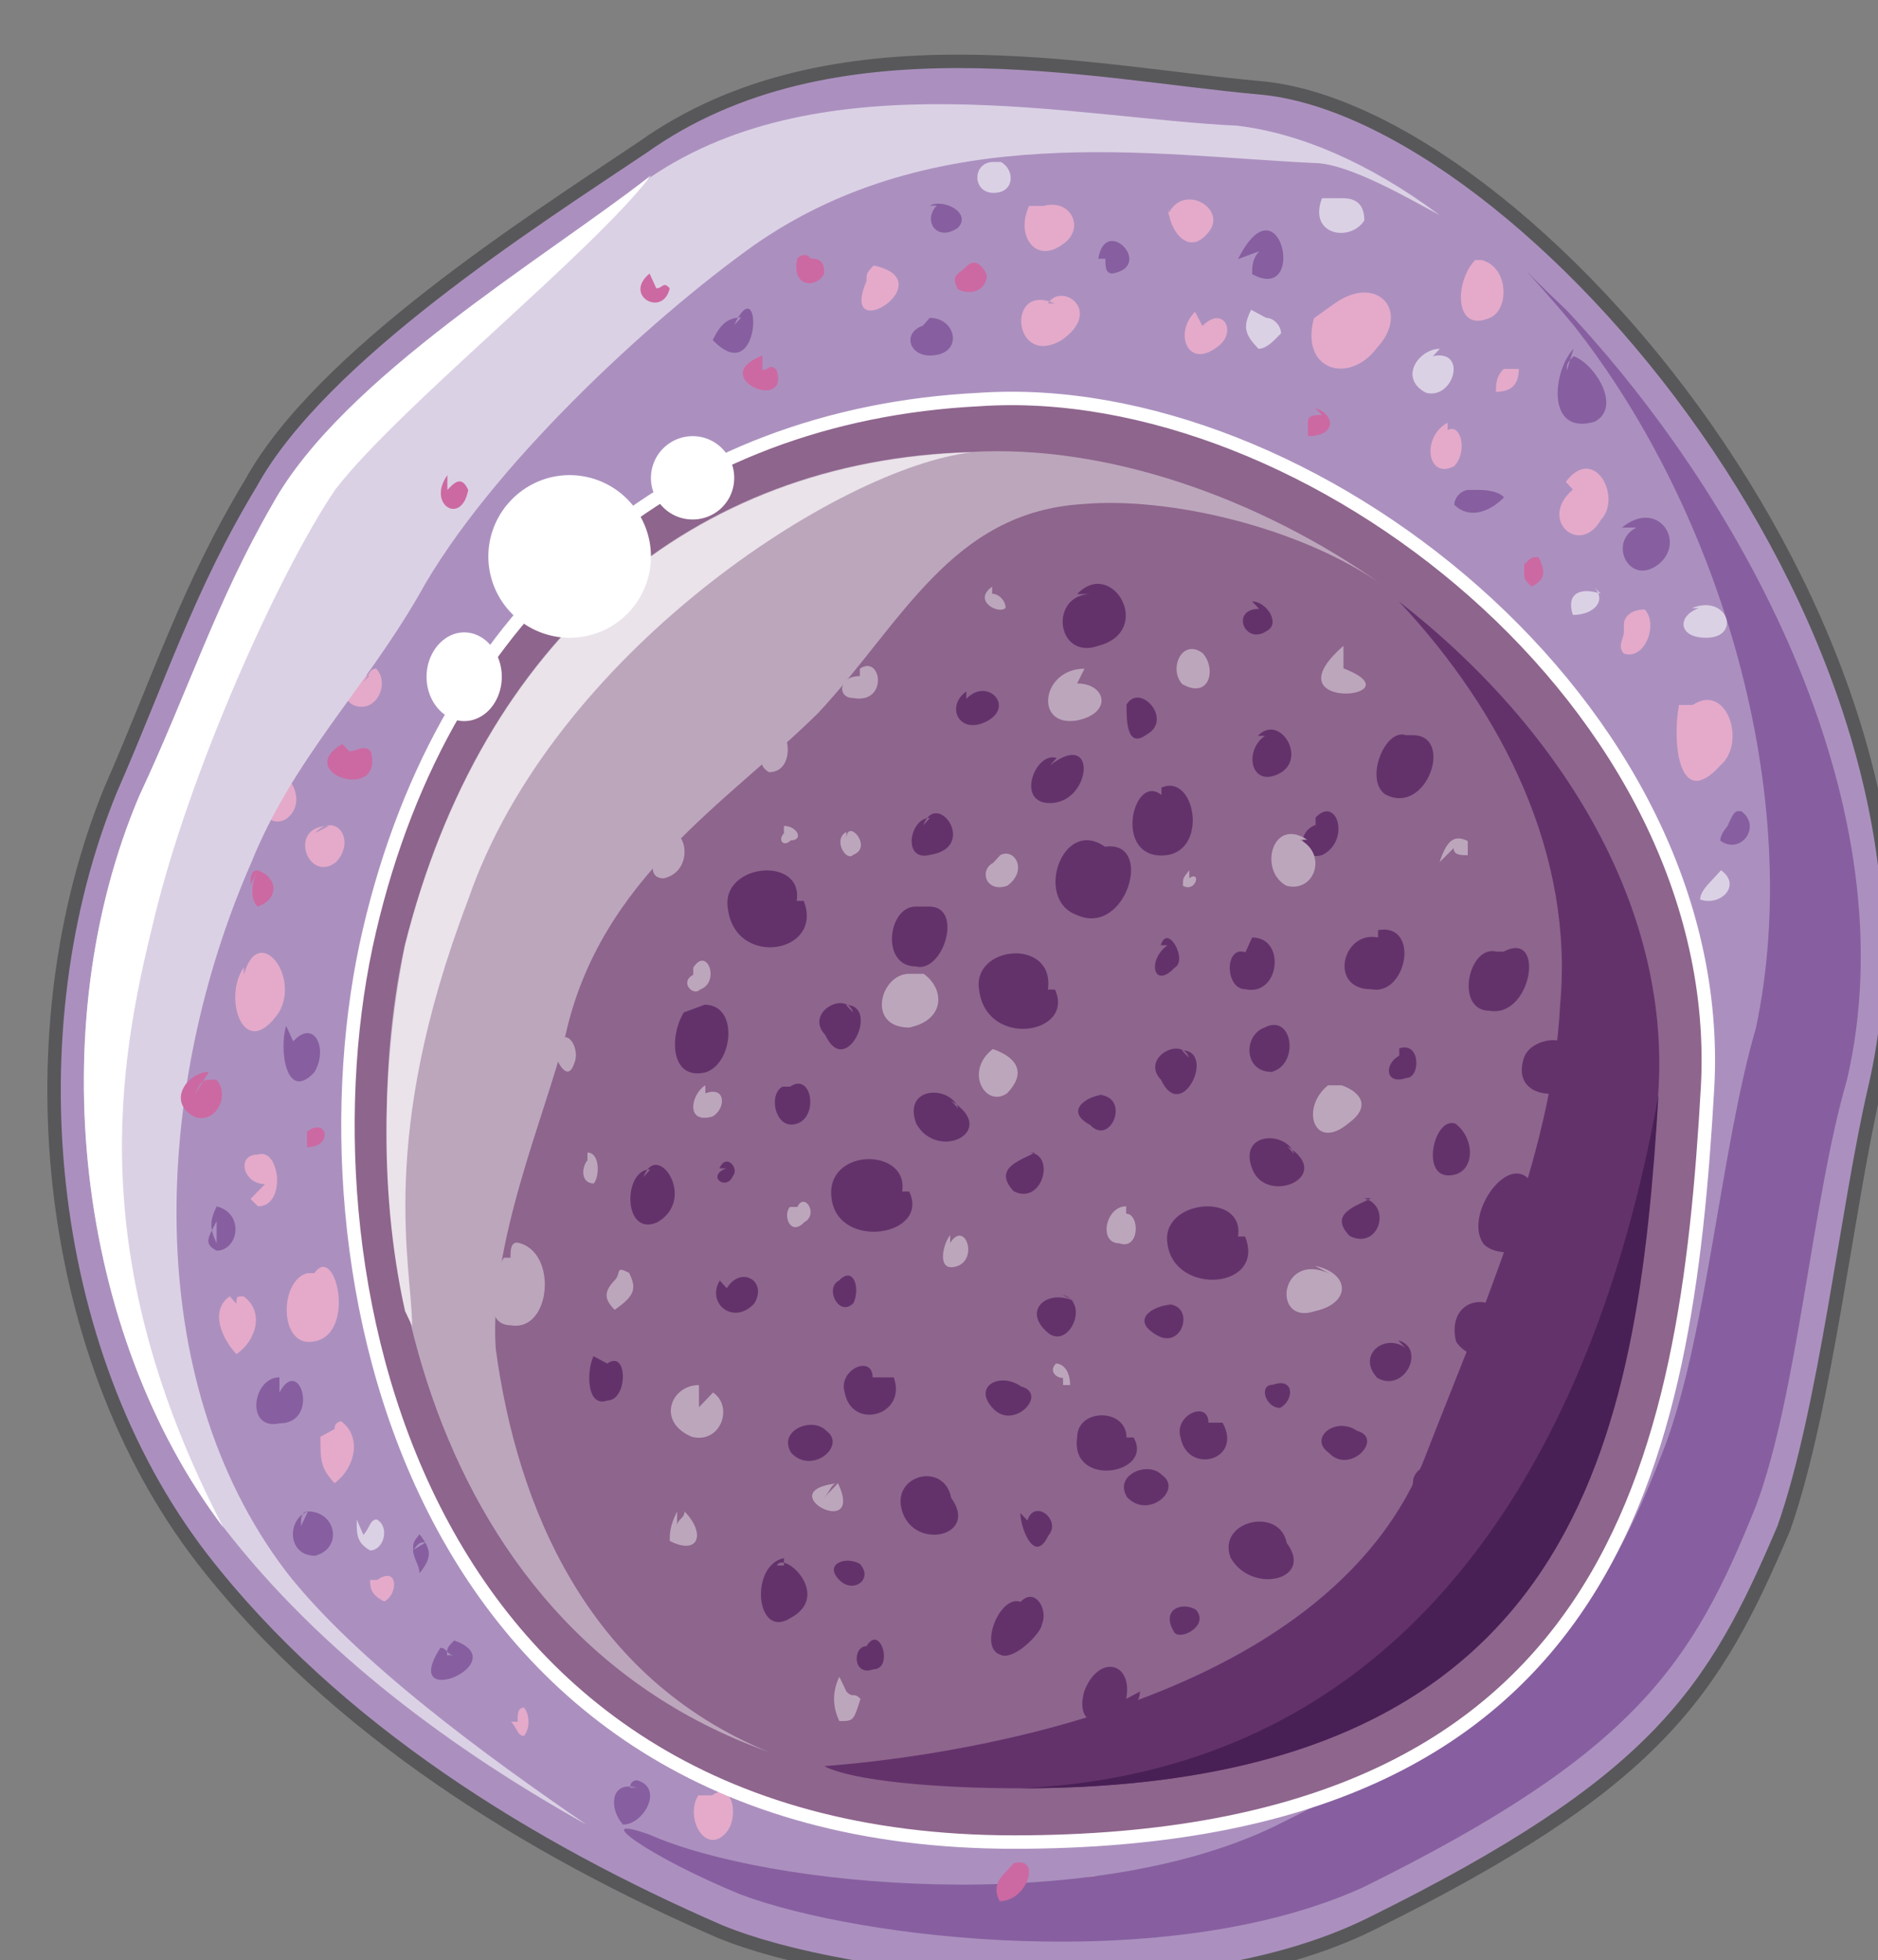 <svg xmlns="http://www.w3.org/2000/svg" version="1.0" viewBox="0 0 111.761 116.598"><rect x="0" y="0" width="111.761" height="116.598" fill="#808080" stroke="none"/><defs><clipPath clipPathUnits="userSpaceOnUse" id="a"><path d="M2.079 2.638H113.69v116.65H2.08z"/></clipPath></defs><path clip-path="url(#a)" d="M38.257 8.755C31.6 13.212 19.088 21.187 14.93 28.743c-3.758 6.216-5.417 11.553-8.335 18.209-5.836 14.21-4.157 33.3 5.417 45.732 7.915 10.214 19.588 17.33 30.821 22.206 7.495 3.098 27.084 5.317 38.737-.44 17.09-8.434 20.427-13.771 24.585-23.545 2.498-7.096 3.757-19.089 5.416-26.184C117.81 38.077 90.745 6.536 74.915 5.217 64.92 4.317 49.51.76 38.257 8.755z" fill="#ab90bf" fill-rule="evenodd"/><path d="M58.265 23.766c-17.93.9-31.701 12.012-36.278 31.58-4.598 19.549 2.078 54.228 38.356 54.228 35.859 0 40.016-22.667 41.275-44.893 1.24-22.686-23.765-42.255-43.353-40.915z" fill="#8e658d" fill-rule="evenodd"/><path d="M29.502 80.231c-.42-6.236 2.918-13.791 4.158-18.688 2.098-9.335 9.594-13.772 15.01-19.109 4.997-5.336 7.916-11.992 15.81-12.452 4.998-.44 12.913 1.339 17.91 4.897-7.495-5.337-16.65-8.455-24.565-7.995-16.65.44-29.162 11.113-33.74 29.342-3.338 15.11.42 40.435 21.667 47.99-10.833-4.436-14.99-14.65-16.25-23.985z" fill="#bca6bc" fill-rule="evenodd"/><path d="M24.105 77.993c-1.679-7.556-1.259-15.55 0-21.767 4.578-18.209 17.09-28.863 33.74-29.322-7.915.9-24.985 11.992-30.002 26.664-5.417 14.21-3.318 21.766-3.318 25.304z" fill="#eae3ea" fill-rule="evenodd"/><path d="M83.25 35.778c6.256 6.676 10.413 15.111 9.594 23.986-.42 8.874-5.017 19.088-7.935 26.644-5.837 15.53-30.002 18.209-35.859 18.648 1.68.88 6.676 1.32 11.693 1.32 33.34 0 36.678-20.868 37.937-41.275.82-11.553-6.256-22.207-15.43-29.323z" fill="#63326b" fill-rule="evenodd"/><path d="M60.723 106.376c33.4 0 36.738-20.848 37.977-41.255-2.079 11.553-9.174 39.935-37.977 41.255z" fill="#492055" fill-rule="evenodd"/><path d="M78.193 18.929c-.84 3.098 2.078 3.977 3.737 1.778 2.06-2.218 0-4.437-2.498-2.658zm15.41 10.193c-2.098 1.78.42 4.018 1.68 1.78 1.258-1.34-.42-4.478-2.1-2.24zm6.317 12.813c-.42 2.258 0 6.316 2.438 3.617 1.619-1.359.4-4.977-1.62-3.617zm-3.279-4.358c0 .42-.42.86 0 1.3 1.24.42 2.06-1.74 1.24-2.619-.82 0-1.24.44-1.24.88zM61.243 12.253c-.84 1.778.42 3.537 2.079 2.218 1.239-.9.42-2.678-1.24-2.218zm-9.674 4.457c-1.72 4.037 4.677 0 .42-.92-.42.46-.42.46-.42.92zm11.193 1.34c-2.918-1.3-2.499 3.897.42 2.178 2.498-1.74 0-3.478-.82-2.179zm6.756-5.757c0 1.359 1.26 3.178 2.518 1.359.84-1.36-1.679-2.739-2.518-.9zM19.568 49.13c-2.498 0-1.24 3.438.42 2.159 1.24-1.3 0-3.038-1.24-1.739zm-5.057 8.415c-1.279 1.779 0 5.737 2.099 2.659 1.26-2.22-1.26-5.317-2.099-2.22zm1.259 12.892c-1.299 0-1.739-1.759-.42-1.759 1.3-.44 1.72 3.079 0 3.079l-.439-.44zm-.44-25.304c-.419.9 0 4.477 1.68 3.597 1.259-.899.42-2.698-.84-3.138zm6.637-4.917c-.84-.44-2.099 1.319-.84 1.759 1.26.44 2.099-1.32 1.26-2.2-.42 0-.42.44-.84.88zm-8.295 36.897c-1.24.86-.42 2.579.4 3.438 1.239-.86 1.638-2.578.42-3.438-.42 0-.42 0-.42.44zm5.396 8.355c0 1.38 0 1.84.84 2.759 1.24-.92 1.639-2.759.4-3.678 0 0-.4 0-.4.46zm-.779-9.734c-1.7.44-1.7 4.497.42 4.058 2.518-.46 1.259-5.877 0-4.058zm3.738 18.249c0 .42 0 .86.84 1.28.839-.42.839-2.16-.42-1.28zm8.395 8.435c.38.42.38.84.76.84.359-.42.359-1.26 0-1.68-.38 0-.38.42-.38.84zm11.133 4.377c-.82 1.34.42 3.578 1.639 2.239.82-.9.42-3.138-.82-2.239zm14.691 6.197c0 .919 0 1.379.8 1.379.799-.92.4-1.84-.4-1.84v.92zm8.274-1.24c-1.638 0-1.638 3.098 0 2.659 1.64-.44 2.04-3.558 0-2.659zM87.787 15.47c-1.24 1.3-1.24 4.318.82 3.459 1.219-.42 1.219-3.019-.42-3.458zm-1.639 9.675c-1.6.86-1.2 3.438.4 2.578.8-.86.4-2.578-.4-2.139zm3.338-3.198c-.46.46-.46.92-.46 1.359.92 0 1.36-.44 1.36-1.36h-.9zm-18.369-3.398c-1.28 1.279-.42 3.398 1.28 2.118 1.278-.839.439-2.558-.84-1.279z" fill="#e5aaca" fill-rule="evenodd"/><path d="M17.01 93.463C8.275 81.95 9.114 64.661 14.93 51.37c2.498-6.216 6.656-10.194 9.994-15.97 4.157-7.536 13.732-16.39 19.968-20.828 10.813-7.535 23.725-5.317 33.3-4.877 2.078 0 5.816 2.219 7.475 3.098-4.157-3.098-8.315-4.877-12.053-5.317-9.574-.44-24.565-3.997-34.958 3.099-6.237 4.877-18.31 11.972-22.467 19.508-3.338 5.756-4.997 11.093-7.915 17.29-5.836 13.751-3.738 31.92 4.997 43.433 5.816 7.535 13.732 13.312 21.627 17.73-5.817-3.978-13.732-9.735-17.89-15.072z" fill="#dbd1e5" fill-rule="evenodd"/><path d="M93.243 18.469c-3.757-3.558-2.918-3.098.42.9 8.755 11.113 13.752 28.002 10.834 41.774-2.08 7.116-2.919 18.209-5.417 24.885-3.758 9.774-7.096 14.671-23.346 22.666-11.233 5.337-30.002 3.558-37.077.44-3.758-1.34 0 1.34 5.416 3.558 7.076 2.658 25.425 4.877 37.078-.44 16.25-8.015 19.588-13.332 23.346-22.666 2.498-6.676 3.338-18.23 5.416-25.345 3.738-15.99-5.836-34.22-16.67-45.772z" fill="#875fa0" fill-rule="evenodd"/><path d="M13.292 90.865C4.537 79.312 2.439 61.103 8.295 47.33c2.918-6.236 4.577-11.553 7.915-17.33 4.178-7.555 16.27-14.67 22.527-19.567-3.338 4.457-15.011 13.791-18.77 18.668C16.63 34 11.214 45.992 9.115 54.887c-2.078 8.435-4.157 19.988 4.178 35.978z" fill="#fff" fill-rule="evenodd"/><path d="M103.217 48.69c-.42.44-.84.88-.84 1.32 1.24.88 2.48-.88 1.24-1.76-.4 0-.4 0-.82.88zm-5.836-17.309c-1.719.88-.42 3.518 1.3 2.199 1.698-1.32 0-3.958-2.16-2.199zm-9.974-2.239c-.42 0-.86.44-.86.88.86.88 2.12.44 2.959-.44-.42-.44-1.26-.44-1.68-.44zm6.236-8.395c-1.239 1.3-1.659 5.197 1.26 4.338 1.638-.86 0-3.458-1.26-3.898-.4.44-.4.44-.4.86zM74.935 14.95c-.42.46-.42.92-.42 1.36 3.318 1.799 1.659-5.876-.84-.9zm-9.155.44c0 .44 0 .88.42.88 2.518-.44-.42-3.518-.84-.88zm-10.034-3.157c-.86.88 0 2.198 1.26 1.319.839-.88-.84-1.76-1.68-1.32zm-11.633 6.656c-.84 0-1.259.44-1.699 1.339 2.959 3.078 2.959-4.438 1.28-.9zm10.814.479c-1.24.44-.82 1.78.4 1.78 2.038 0 1.638-2.24 0-2.24zM17.03 61.023c-.44 1.38 0 4.577 1.679 2.758.84-1.379 0-3.218-1.26-1.839zm-4.138 11.613c-.42.88-.86 1.32 0 1.759 1.28 0 1.7-2.199 0-2.638-.42.879-.42 1.319 0 2.198zm3.738 9.294c-1.62 0-2.039 3.178 0 2.739 2.438 0 1.22-4.118 0-1.84zm8.715 9.814c-.38 0-.38 0-.76.46 0 .46.38.92.38 1.38.74-.92.74-1.38 0-2.32-.38.48-.38.48-.38.94zm-7.016-1.838c-1.26.44-1.26 2.638.42 2.638 1.679-.44 1.259-2.638-.42-2.638-.42 0-.42.44-.42.879zm8.695 8.554c-.42 0-.42-.44-.82-.44-2.498 3.878 4.537.86.82-.44-.42.44-.42.44-.42.88zm10.873 7.876c-1.639-.44-1.639 1.319-.82 2.198 1.24 0 2.459-2.198.82-2.638 0 0-.4 0-.4.44z" fill="#875fa0" fill-rule="evenodd"/><path d="M90.705 34.02c0 .44 0 .44.44.879.84-.44.84-.88.42-1.76-.42 0-.42 0-.86.44zm-12.033-9.335c-.42 0-.84 0-.84.42v.84c1.68 0 1.68-1.26.42-1.68zM57.445 15.91c-.44.44-.88.44-.44 1.3.86.42 1.72 0 1.72-.86-.42-.88-.86-.88-1.28-.44zm-18.788.36c-1.6 1.32.8 2.639 1.199.88-.4-.44-.4 0-.8 0zm6.716 4.877c-3.358 1.3 1.678 3.438.839.86-.42-.42-.42 0-.84 0zm2.877-5.777c-.399-.459-.799 0-.799 0-.4 1.78 1.2 1.78 1.6.9 0-.9-.4-.9-1.2-.9zM26.624 28.263c-1.24 1.739.84 3.038 1.24.88-.4-.88-.82-.44-1.24 0zm-6.256 15.99c-2.979 1.76 2.538 3.518 1.699.44-.42-.44-.84 0-1.28 0zm-5.038 7.516c-.419.88-.419 1.739 0 2.158 1.26-.42 1.26-1.719 0-2.158-.419 0-.419.44-.419.88zm-2.898 11.992c-1.279 0-2.558 1.8-.839 2.679 1.28.44 2.119-1.34 1.28-2.219-.86 0-.86 0-1.28.88zm5.837 3.559v.919c1.599 0 1.2-1.84 0-.92zm41.635 43.973c-.42.44-.86.899-.42 1.798 1.679 0 2.518-2.718.84-2.258z" fill="#cc69a2" fill-rule="evenodd"/><path d="M59.124 9.634c-1.28 0-1.28 1.839 0 1.839s1.28-1.38.44-1.839zm20.808 2.159h-1.26c-.84 2.199 1.68 2.638 2.519 1.32 0-.88-.42-1.32-1.26-1.32zm-5.477 6.636c-.46.94-.46 1.399.44 2.318.46 0 .9-.46 1.339-.919 0-.46-.44-.92-.88-.92zm11.233 2.318c-1.24 0-2.498 1.74-.82 2.619 1.66.42 2.48-2.619.4-2.179zm9.574 14.572c-1.239-.42-2.078 0-1.659 1.259 1.24 0 2.059-.84 1.24-1.68zm5.837.859c-1.28.44-1.28 1.759.44 1.759 2.118 0 1.279-2.638-.86-1.759zm.919 16.03c-.42.44-.84.86-.84 1.3 1.24.42 2.48-.86 1.24-1.74-.4.44-.4.44-.82.88zM21.227 90.385c0 .92 0 1.38.8 1.84.8 0 1.199-1.38.4-1.84-.4 0-.4.46-.8.92z" fill="#dbd1e5" fill-rule="evenodd"/><path d="M74.115 56.646c-1.24-.44-1.24 2.198 0 2.198 2.039.44 2.439-3.078.4-3.078zm1.139 4.477c-1.259.44-1.259 2.638.42 2.638 1.68-.44 1.26-3.518-.42-2.638zm6.756-5.357c-2.118-.44-2.978 3.078-.42 3.078 2.12.44 2.959-3.957.42-3.518zm1.26 7.036c-.88.44-.88 1.759.42 1.32.859 0 .859-2.2-.42-1.76zm5.796-6.196c-1.679-.44-2.518 3.518-.42 3.518 2.519.44 3.338-4.838.84-3.518zM75.274 43.773c-1.279.88-.84 3.119.86 2.24 1.699-.9 0-3.599-1.28-2.24zm-12.392 1.32c-1.24-.44-2.479 2.678-.4 2.678 2.479 0 2.878-4.477 0-2.239zm-7.536 3.557c-1.239 0-1.659 2.639 0 2.2 2.899-.44.42-3.958-.4-1.76zm10.414 1.72c-2.538-1.8-4.237 3.158-1.679 4.057 2.958 1.34 4.637-4.497 1.68-4.058zm1.28-8.455c0 .9 0 2.658 1.199 1.779 1.599-.88-.4-3.119-1.2-1.78zm-2.1-6.576c-2.538 0-2.098 3.957.42 3.078 3.358-.88.84-5.277-1.259-3.078zm9.995.879c-1.74 0-.86 2.199.44 1.32.859-.44 0-1.76-.86-1.76zm8.735 7.515c-1.24-.44-2.48 2.639-1.24 3.518 2.479 1.32 4.118-3.518 1.659-3.518zm-5.377 5.337c-1.26.46-.84 2.219.42 1.78 1.678-.88.839-3.559-.42-2.22zM51.929 81.93c0-1.379-2.08-.46-1.66.9.42 2.278 3.738 1.379 2.919-.9zm-2.759 3.178c-.84-.879-2.918 0-2.079 1.32 1.24 1.319 3.318-.44 2.08-1.32zm7.436 3.998c-.42-2.239-3.718-1.34-2.879.9.82 2.218 4.518 1.339 2.879-.9zm-5.437 3.918c-.84-.48-2.119 0-1.26.92.84.919 2.1 0 1.26-.92zm12.892-15.551c-1.659-.92-3.338.46-1.659 1.839 1.24.92 2.479-1.839.82-2.299zM57.025 65.94c-.42-1.38-3.338-1.38-2.498.9 1.26 2.278 4.997.46 2.079-1.36zm-6.255-5.716c-.42-1.34-2.919 0-1.66 1.339 1.24 2.678 3.298-1.78 1.24-1.78zm2.917 10.653c.42-2.638-4.637-2.638-4.197.44.42 3.078 5.876 2.198 4.617-.44zm7.916-2.319c-.84.46-2.559.92-1.28 2.3 1.72.899 2.559-2.3.86-2.3zm5.437 16.95c0-1.759-2.939-1.759-2.939 0-.42 3.038 4.617 2.179 3.358 0zm-6.277-3.038c-1.26-.88-2.918 0-1.659 1.32 1.24 1.318 3.298-.88 1.66-1.32zm11.153 2.159c0-1.36-2.078-.46-1.659.88.42 2.238 3.738 1.358 2.499-.88zm-2.758 3.118c-.84-.88-2.918 0-2.079 1.319 1.24 1.32 3.318-.44 2.08-1.32zm7.416 4.037c-.42-2.198-4.178-1.319-3.338.88 1.259 2.199 4.997 1.319 3.338-.88zm-5.417 3.958c-.84-.48-2.119 0-1.26 1.38.42.459 2.1-.46 1.26-1.38zM83.63 80.171c-1.24-.899-2.919.46-1.66 1.8 1.66.899 2.899-1.8 1.24-2.24zm-6.617-11.533c-.42-1.359-3.338-1.359-2.498.88.84 2.239 4.997.46 2.079-1.34zm-6.256-5.716c-.42-1.32-2.918 0-1.659 1.32 1.24 2.637 3.298-1.76 1.24-1.76zm2.918 10.633c.42-2.678-4.637-2.218-4.197.44.42 3.118 5.876 2.679 4.617-.44zM62.362 58.864c.42-3.098-4.517-2.638-4.097 0 .42 3.538 5.736 2.659 4.517 0zm-14.951-5.276c.42-2.699-4.517-2.24-4.097.44.42 3.577 5.736 2.698 4.517-.44zM81.59 71.277c-.839.46-2.558.9-1.279 2.238 1.72.88 2.559-1.778.86-2.238zM65.7 65.12c-.82 0-2.498.9-.82 1.8 1.24 1.319 2.48-1.8.4-1.8zm4.218 12.473c-1.28 0-2.559.86-1.28 1.699 1.72 1.26 2.559-1.699.86-1.699zm17.109 10.574c0-1.78-2.938-1.32-2.938 0-.42 3.098 4.617 2.218 3.358 0zm-6.276-3.059c-1.26-.879-2.918.44-1.659 1.32 1.24 1.319 3.298-.88 1.66-1.32zM40.695 60.224c-.84 1.339-.84 4.017 1.24 3.577 1.679-.44 2.078-4.037 0-4.037zm5.877 4.416c-.88.44-.44 2.64.86 2.2 1.298-.44.879-3.079-.42-2.2zm7.915-10.713c-1.659 0-2.079 3.558 0 3.558 1.639.44 2.878-3.558.82-3.558zm3.018-12.792c-1.26.88-.42 2.638 1.24 1.759 1.658-.88 0-2.638-1.24-1.32zm11.613 6.156c-1.639-1.359-2.878 3.598 0 3.598s2.059-4.957 0-4.037zm.36 8.935c-1.24.9-.82 2.658.42 1.34.82-.44-.42-2.68-.82-1.34zm17.13 10.614c-1.24-.44-2.06 3.078-.42 3.078 1.639 0 1.639-2.199.42-3.079zm4.597 3.617c-1.26-2.218-4.178 1.78-2.919 3.538.84.88 2.919.44 3.758 0 .82-.88.82-2.658.42-3.977zm-48.371 5.717c-.82 1.359.82 2.698 2.059 1.359.8-1.36-.82-2.259-1.64-.9zm-7.515 4.497c-.42.88-.42 3.078.82 2.639 1.238 0 1.238-3.079 0-2.2zm3.378-11.113c-1.64 0-1.64 4.037.4 3.158 2.438-1.36 0-4.957-.8-2.698zm4.517-.06c-1.2.46 0 1.379.4.46.4-.46-.4-1.4-.8-.46zm6.716 6.676c-.88.44 0 2.218.86 1.339.419-.9 0-2.239-.86-1.34zm-3.278 16.95v-.44c-2.079.44-1.66 4.897.4 3.558 2.478-1.34-.4-4.018-.82-3.118zm4.917 4.796c-.84 0-.84 1.82.4 1.38 1.239 0 .42-2.759-.4-1.38zm9.174-2.638c-1.24-.44-2.498 2.699-1.24 3.138.82.44 2.5-1.339 2.5-1.799.4-.879-.42-2.238-1.26-1.339zm-.02-5.277c0 .88.84 3.099 1.66 1.34.819-.9-.82-2.239-1.24-.9zm6.297 11.054c.42-2.219-1.66-2.679-2.5-.44-.839 3.118 3.319 1.779 3.319 0zm8.734-18.689c-.88 0-.44 1.38.42 1.38.86-.46.86-1.84-.42-1.38zm12.932-4.797c-1.219-.46-2.458.44-2.039 2.219.82 1.319 3.259 1.319 4.058 0zm4.158-15.071c.86-.9-1.72-.9-2.159.44-.86 2.658 3.018 2.658 3.858.9z" fill="#63326b" fill-rule="evenodd"/><path d="M50.37 49.49c-.84.44 0 1.799.4 1.36 1.238-.46-.4-2.28-.4-.92zm8.734 1.839c-.86.44-.42 1.799.84 1.36 1.259-.92.42-2.28-.42-1.82zm11.673.44c-.38.46-.38.46-.38.92.76.439 1.12-.92.38-.46zm.8-12.913c-1.22-.919-2.06.92-1.22 1.84 1.64.919 2.04-.92 1.22-1.84zm-12.533-3.957c-1.2.84.4 1.679.8 1.26 0-.42-.4-.84-.8-.84zm-7.875 5.317c-1.32 0-1.32 1.299-.44 1.299 2.159.42 1.74-2.619.44-1.74zm-5.397 3.517c-.44.44-.88 1.76 0 2.2 1.28 0 1.28-1.76.86-2.2-.44-.44-.44 0-.44 0zm-6.276 6.217c-.42.46-1.24 2.298 0 2.298 2.039-.46 1.22-3.677 0-2.298zm7.156-.38c-.4.42 0 .84.4.42.799 0 .4-.86-.4-.86zm-5.397 8.415c-.84.44 0 1.3.4.88 1.239-.44.42-2.62-.4-1.3zM32.9 61.982c0 .86.84 2.579 1.26 1.3.419-.86-.42-2.159-.84-1.3zm2.059 7.036c-.38.46-.38 1.38.38 1.38.36-.46.36-1.84-.38-1.84zm7.016-4.458c-.82.48-1.24 2.32.42 1.86.819-.46.819-1.86-.42-1.38zm5.037 7.236c-.44.44 0 1.8.859.9.86-.46 0-1.819-.42-.9zm9.534 1.679c-.42.46-.86 2.28.42 1.84 1.279-.46.44-2.759-.42-1.38zm6.716 8.495c-.42 0-.86-.42-.42-.86.42 0 .84.44.84 1.28h-.42zm3.758-10.213c-1.24 0-1.66 2.198-.42 2.198 1.239.44 1.239-1.759.42-1.759zm-37.038 3.058c-.82 1.339-1.24 4.017.4 4.017 2.438.44 2.838-4.457.4-4.917-.4 0-.4.46-.4.9zm7.016.899c-.86.88-1.3 1.32-.42 2.199 1.28-.88 1.28-1.32.86-2.199-.86-.44-.44 0-.86.44zm4.597 6.676c-1.68 0-2.539 2.199-.42 3.078 1.679.44 2.519-1.759 1.26-2.638l-.84.88zm-1.299 7.516c-.44.879-.44 1.319-.44 1.758 1.739.88 2.159-.44.88-1.758 0 .44-.44.44-.44.879zm9.574-1.679c-4.178.44 1.659 3.517 0 0-.42 0-.42.44-.84.879zm.08 11.513c-.42.879-.42 1.758 0 2.638.84 0 .84 0 1.259-1.32-.42-.439-.42 0-.84-.439zm29.162-23.986c-2.998-1.36-3.438 3.118-.86 2.239 2.14-.46 2.14-2.239 0-2.699zM59.084 62.402c-1.719 1.32-.44 3.518.84 2.639 1.279-1.32.44-2.2-.84-2.639zm-4.977-4.477c-1.719 0-2.578 3.198 0 3.198 2.139-.44 2.139-2.279.86-3.198zM64.54 39.776c-2.578 0-3.017 3.518-.439 3.078 2.139-.44 1.72-2.199 0-2.199zM77.793 49.95c-2.079-1.38-2.918 1.819-1.24 2.738 1.66.44 2.48-1.839.82-2.738zm2.159-11.533c-4.598 3.997 4.597 3.118 0 1.339zm6.556 12.033c0 .42.42.42.84.42v-.84c-.84-.42-1.26 0-1.68 1.259zm-7.476 14.11c-1.679 1.34-.84 3.998 1.24 2.24 1.239-.9.839-1.78-.42-2.24z" fill="#bca6bc" fill-rule="evenodd"/><path clip-path="url(#a)" d="M38.257 8.755C31.6 13.212 19.088 21.187 14.93 28.743c-3.758 6.216-5.417 11.553-8.335 18.209-5.836 14.21-4.157 33.3 5.417 45.732 7.915 10.214 19.588 17.33 30.821 22.206 7.495 3.098 27.084 5.317 38.737-.44 17.09-8.434 20.427-13.771 24.585-23.545 2.498-7.096 3.757-19.089 5.416-26.184C117.81 38.077 90.745 6.536 74.915 5.217 64.92 4.317 49.51.76 38.257 8.755" fill="none" stroke="#58585a" stroke-width=".8" stroke-linecap="round" stroke-linejoin="round"/><path d="M58.265 23.766c-17.93.9-31.701 12.012-36.278 31.58-4.598 19.549 2.078 54.228 38.356 54.228 35.859 0 40.016-22.667 41.275-44.893 1.24-22.686-23.765-42.255-43.353-40.915" fill="none" stroke="#fff" stroke-width=".8" stroke-linecap="round" stroke-linejoin="round"/><path d="M38.737 28.423a2.49 2.49 0 0 1 2.478-2.479c1.38 0 2.479 1.12 2.479 2.479 0 1.379-1.1 2.478-2.479 2.478-1.36 0-2.478-1.1-2.478-2.478zM25.385 40.256c0-1.44 1.019-2.639 2.238-2.639 1.24 0 2.239 1.2 2.239 2.639 0 1.459-1 2.638-2.239 2.638-1.219 0-2.238-1.18-2.238-2.638zm3.677-7.156c0-2.658 2.18-4.837 4.837-4.837a4.841 4.841 0 0 1 4.838 4.837 4.828 4.828 0 0 1-4.838 4.837 4.841 4.841 0 0 1-4.837-4.837z" fill="#fff" fill-rule="evenodd"/></svg>